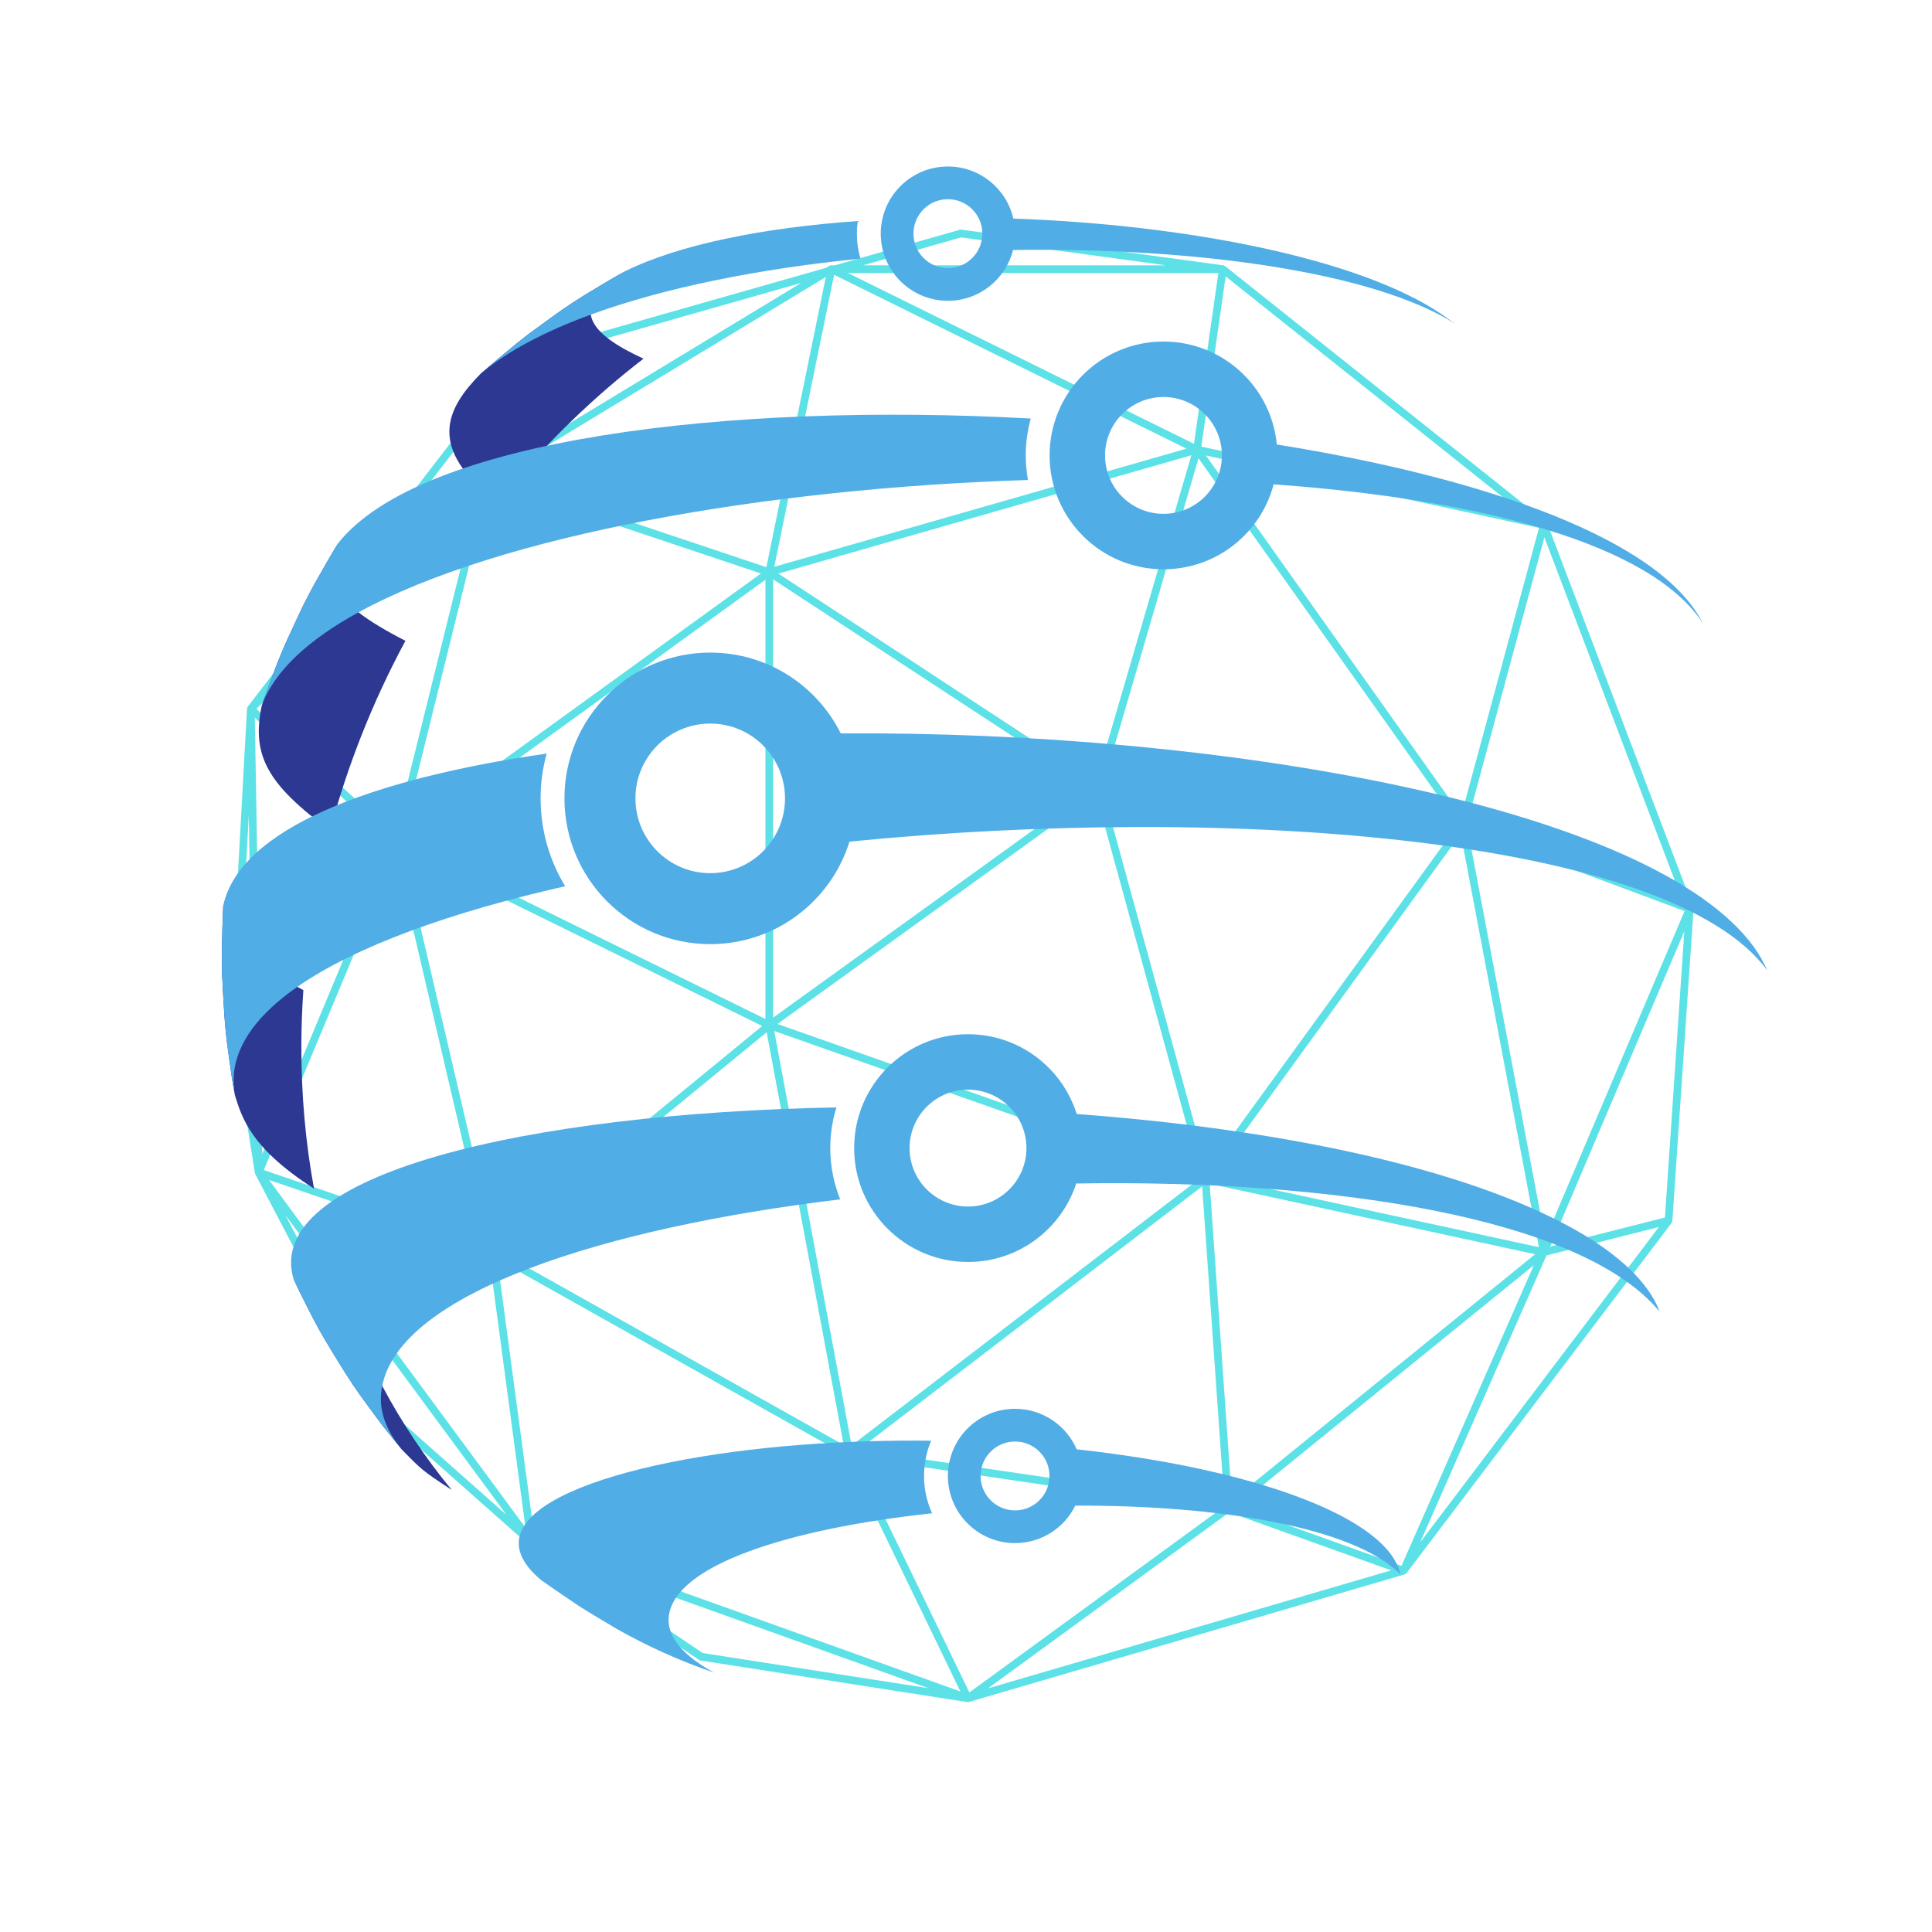 <svg xmlns="http://www.w3.org/2000/svg" xmlns:xlink="http://www.w3.org/1999/xlink" width="500" zoomAndPan="magnify" viewBox="0 0 375 375" height="500" preserveAspectRatio="xMidYMid meet" version="1.0"><defs><clipPath id="id1"><path d="M 44.57 44.57 L 328.82 44.57 L 328.82 330.32 L 44.57 330.32 Z M 44.57 44.57 " clip-rule="nonzero"/></clipPath><clipPath id="id2"><path d="M 43.07 175 L 61 175 L 61 231 L 43.07 231 Z M 43.07 175 " clip-rule="nonzero"/></clipPath><clipPath id="id3"><path d="M 170 32.25 L 283 32.25 L 283 63 L 170 63 Z M 170 32.25 " clip-rule="nonzero"/></clipPath><clipPath id="id4"><path d="M 100 279 L 181 279 L 181 324.75 L 100 324.75 Z M 100 279 " clip-rule="nonzero"/></clipPath><clipPath id="id5"><path d="M 43.07 146 L 110 146 L 110 213 L 43.07 213 Z M 43.07 146 " clip-rule="nonzero"/></clipPath><clipPath id="id6"><path d="M 109 126 L 343.07 126 L 343.07 189 L 109 189 Z M 109 126 " clip-rule="nonzero"/></clipPath></defs><g clip-path="url(#id1)"><path fill="#5ce1e6" d="M 328.711 176.457 C 328.715 176.352 328.695 176.254 328.664 176.16 C 328.66 176.152 328.664 176.148 328.66 176.141 L 300.336 101.625 C 300.332 101.613 300.32 101.609 300.316 101.598 C 300.27 101.488 300.203 101.383 300.105 101.305 L 237.812 51.668 C 237.715 51.586 237.598 51.531 237.469 51.508 C 237.457 51.508 237.449 51.504 237.438 51.504 L 186.594 44.578 C 186.492 44.566 186.387 44.574 186.289 44.598 L 162.055 51.496 L 161.367 51.496 C 161.227 51.496 161.098 51.535 160.984 51.605 C 160.98 51.605 160.98 51.605 160.98 51.605 L 160.363 51.977 L 100.719 68.961 C 100.699 68.969 100.688 68.984 100.668 68.992 C 100.586 69.02 100.516 69.062 100.449 69.117 C 100.422 69.141 100.395 69.16 100.371 69.188 C 100.359 69.199 100.34 69.207 100.328 69.223 L 48.098 137.152 C 48.078 137.172 48.078 137.195 48.062 137.219 C 48.043 137.25 48.02 137.273 48.008 137.309 C 48 137.328 47.996 137.352 47.988 137.371 C 47.977 137.414 47.969 137.453 47.961 137.496 C 47.957 137.52 47.945 137.539 47.945 137.566 L 44.656 197.305 C 44.652 197.359 44.656 197.414 44.66 197.465 L 49.477 227.68 C 49.484 227.719 49.504 227.75 49.516 227.789 C 49.523 227.816 49.523 227.844 49.535 227.867 C 49.535 227.871 49.543 227.875 49.547 227.883 C 49.547 227.891 49.547 227.898 49.555 227.906 L 73.871 274.309 C 73.914 274.391 73.969 274.461 74.039 274.523 L 102.559 299.785 C 102.605 299.836 102.656 299.883 102.715 299.918 L 135.695 322.188 C 135.785 322.25 135.891 322.289 136 322.305 L 187.742 330.367 L 187.75 330.367 C 187.75 330.367 187.754 330.367 187.754 330.367 C 187.758 330.367 187.758 330.367 187.762 330.367 C 187.801 330.375 187.836 330.379 187.875 330.379 C 187.875 330.379 187.875 330.379 187.879 330.379 C 187.93 330.379 187.98 330.371 188.031 330.363 C 188.031 330.363 188.031 330.363 188.031 330.359 C 188.035 330.359 188.035 330.359 188.035 330.359 C 188.035 330.359 188.035 330.359 188.039 330.359 C 188.039 330.359 188.039 330.359 188.043 330.359 C 188.043 330.355 188.047 330.355 188.055 330.355 C 188.055 330.355 188.059 330.355 188.059 330.355 L 188.062 330.352 C 188.066 330.352 188.066 330.352 188.066 330.352 C 188.066 330.352 188.066 330.352 188.07 330.352 C 188.07 330.352 188.07 330.348 188.074 330.348 C 188.074 330.348 188.078 330.348 188.078 330.348 L 272.637 305.59 C 272.668 305.582 272.684 305.551 272.715 305.539 C 272.797 305.5 272.859 305.453 272.926 305.391 C 272.953 305.363 272.996 305.355 273.02 305.324 L 324.461 237.363 C 324.543 237.254 324.578 237.129 324.594 237.004 C 324.598 236.988 324.609 236.977 324.609 236.961 Z M 323.164 236.32 L 300.914 241.953 L 326.926 180.762 Z M 232.887 227.652 L 150.906 198.754 L 212.738 154.148 Z M 212.738 151.738 L 151.082 111.336 L 231.246 88.363 Z M 211.855 152.945 L 150.059 197.527 L 150.059 112.449 Z M 148.566 197.785 L 78.434 163.301 L 148.566 112.527 Z M 163.758 280.461 L 96.902 242.93 L 148.812 200.359 Z M 150.281 200.117 L 232.438 229.074 L 165.293 280.562 Z M 233.336 230.266 L 237.668 291.832 L 166.637 281.41 Z M 234.293 227.133 L 214.18 153.766 L 282.578 160.613 Z M 283.531 161.836 L 298.699 242.078 L 235.258 228.344 Z M 299.918 240.492 L 284.918 161.16 L 326.973 176.836 Z M 283.637 158.281 L 234.062 88.41 L 298.719 102.457 Z M 282.387 159.094 L 214.141 152.262 L 232.629 88.957 Z M 150.289 110.012 L 161.902 53.34 L 230.285 87.086 Z M 148.754 110.094 L 96.297 92.523 L 160.293 53.766 Z M 147.703 111.312 L 78.207 161.621 L 95.062 93.684 Z M 76.57 162.027 L 49.77 137.59 L 93.18 95.09 Z M 93.871 92.328 L 55.734 129.66 L 99.18 73.164 Z M 76.105 163.621 L 50.898 223.984 L 49.461 139.32 Z M 76.793 165.836 L 94.551 241.906 L 51.207 227.109 Z M 78.078 164.785 L 147.945 199.141 L 96.035 241.711 Z M 162.848 281.664 L 103.746 298.34 L 96.52 244.43 Z M 164.383 282.781 L 186.41 328.312 L 105.566 299.375 Z M 188.156 328.5 L 166.066 282.836 L 236.559 293.18 Z M 239.117 291.223 L 234.797 229.77 L 297.969 243.445 Z M 297.719 245.57 L 272.027 303.938 L 239.973 292.449 Z M 300.176 243.68 L 321.996 238.156 L 275.672 299.355 Z M 284.84 159.539 L 299.762 104.301 L 326.684 175.133 Z M 237.895 53.641 L 296.68 100.484 L 233.176 86.688 Z M 186.547 46.078 L 226.34 51.496 L 167.504 51.496 Z M 236.48 52.988 L 231.75 86.148 L 164.562 52.988 Z M 95.754 91.109 L 101.527 70.281 L 155.531 54.906 Z M 46.145 197.309 L 48.289 158.301 L 49.285 217.035 Z M 75.125 273.492 L 55.391 235.84 L 98.328 294.051 Z M 52.227 229.035 L 94.906 243.605 L 101.996 296.512 Z M 108.434 301.984 L 180.219 327.68 L 136.387 320.852 Z M 238.594 293.539 L 270.02 304.805 L 191.766 327.715 Z M 238.594 293.539 " fill-opacity="1" fill-rule="nonzero"/></g><path fill="#2c3892" d="M 87.676 289.191 C 81.992 285.465 81.836 285.305 77.863 281.215 C 77.836 281.176 77.805 281.137 77.77 281.09 L 74.238 276.699 C 69.43 270.199 69.336 270.078 67 266.473 C 62.781 259.645 62.703 259.512 60.703 255.781 C 59.578 253.562 58.07 250.609 57 248.363 C 59.27 253.078 63.922 255.73 69.32 258.797 C 70.797 262.289 72.418 265.695 74.188 269.008 C 78.02 276.199 82.527 282.953 87.676 289.191 " fill-opacity="1" fill-rule="nonzero"/><g clip-path="url(#id2)"><path fill="#2c3892" d="M 60.949 230.707 C 48.797 222.914 47.012 217.164 45.582 212.547 L 45.027 209.355 C 43.879 201.254 43.879 201.254 43.547 197.066 C 43.059 188.828 43.059 188.828 43.062 184.602 C 43.117 181.941 43.195 178.391 43.336 175.734 C 43.984 182.688 47.707 186.074 57.711 191.547 C 58.09 191.758 58.48 191.969 58.883 192.184 C 58.629 195.797 58.5 199.422 58.492 203.047 C 58.477 212.551 59.309 221.805 60.949 230.707 " fill-opacity="1" fill-rule="nonzero"/></g><path fill="#2c3892" d="M 78.695 124.379 C 72.375 136.117 67.469 148.48 64.074 161.191 C 51.879 152.246 48.777 146.586 50.805 136.961 L 51.129 136 C 53.91 128.367 53.91 128.367 55.578 124.539 C 58.922 117.285 58.984 117.152 60.98 113.449 C 62.34 111.043 64.16 107.848 65.59 105.488 C 63.156 110.699 64.109 114.613 69.578 118.855 C 71.824 120.602 74.84 122.402 78.695 124.379 " fill-opacity="1" fill-rule="nonzero"/><path fill="#2c3892" d="M 124.902 69.621 C 115.34 76.988 106.414 85.598 98.324 95.316 C 97.719 96.047 97.117 96.781 96.523 97.52 C 82.57 86.824 86.75 79.168 93.344 72.484 C 96.078 70.141 99.734 67.02 102.602 64.836 C 109.062 60.113 109.312 59.926 113.363 57.34 C 115.715 55.914 118.863 54.027 121.254 52.672 C 115.996 55.836 114.281 58.621 114.668 61.07 C 115.219 64.543 119.996 67.352 124.902 69.621 " fill-opacity="1" fill-rule="nonzero"/><path fill="#51ade5" d="M 167.004 50.199 C 147.594 52.145 129.191 55.75 114.668 61.07 C 105.961 64.254 98.645 68.055 93.344 72.484 C 96.078 70.141 99.734 67.02 102.602 64.836 C 109.062 60.113 109.312 59.926 113.363 57.34 C 115.715 55.914 118.863 54.027 121.254 52.672 C 131.984 47.387 148.25 44.195 166.496 42.902 C 166.383 43.699 166.32 44.52 166.32 45.352 C 166.32 47.027 166.562 48.656 167.004 50.199 " fill-opacity="1" fill-rule="nonzero"/><g clip-path="url(#id3)"><path fill="#51ade5" d="M 183.984 52.039 C 180.293 52.039 177.301 49.043 177.301 45.352 C 177.301 41.66 180.293 38.664 183.984 38.664 C 187.68 38.664 190.672 41.66 190.672 45.352 C 190.672 49.043 187.68 52.039 183.984 52.039 Z M 282.438 62.848 L 279.957 61.082 C 263.891 50.129 230.102 43.594 196.684 42.426 C 195.359 36.637 190.18 32.316 183.984 32.316 C 176.789 32.316 170.953 38.152 170.953 45.352 C 170.953 52.551 176.789 58.383 183.984 58.383 C 190.09 58.383 195.211 54.188 196.629 48.523 C 232.406 47.996 266.75 52.867 282.438 62.848 " fill-opacity="1" fill-rule="nonzero"/></g><g clip-path="url(#id4)"><path fill="#51ade5" d="M 180.918 293.73 C 179.918 291.52 179.355 289.066 179.355 286.48 C 179.355 284.055 179.848 281.742 180.734 279.641 C 172.344 279.543 163.809 279.801 155.34 280.453 C 119.156 283.246 89.223 293.379 105.004 306.668 C 107.199 308.238 110.184 310.254 112.426 311.762 C 114.543 313.105 117.426 314.812 119.582 316.094 C 125.652 319.543 132.012 322.402 138.605 324.656 C 130.902 320.465 129.562 316.496 129.797 313.902 C 130.703 303.715 153.574 296.652 180.918 293.73 " fill-opacity="1" fill-rule="nonzero"/></g><path fill="#51ade5" d="M 197.02 293.168 C 193.324 293.168 190.332 290.172 190.332 286.48 C 190.332 282.789 193.324 279.797 197.02 279.797 C 200.711 279.797 203.703 282.789 203.703 286.48 C 203.703 290.172 200.711 293.168 197.02 293.168 Z M 271.832 305.586 C 269.281 294.289 242.719 284.988 208.984 281.312 C 206.984 276.688 202.379 273.449 197.02 273.449 C 189.82 273.449 183.984 279.281 183.984 286.48 C 183.984 293.68 189.82 299.516 197.02 299.516 C 202.148 299.516 206.586 296.547 208.711 292.238 C 236.266 292.16 262.629 296.297 271.832 305.586 " fill-opacity="1" fill-rule="nonzero"/><path fill="#51ade5" d="M 199.098 88.398 C 199.098 90.023 199.25 91.617 199.531 93.168 C 148.941 94.754 97.02 103.812 69.578 118.855 C 59.891 124.168 53.254 130.223 50.805 136.961 L 51.129 136 C 53.91 128.367 53.91 128.367 55.578 124.539 C 58.922 117.285 58.984 117.152 60.98 113.449 C 62.34 111.043 64.16 107.848 65.59 105.488 C 81.562 85.219 141.215 78 200.078 81.238 C 199.441 83.52 199.098 85.918 199.098 88.398 " fill-opacity="1" fill-rule="nonzero"/><path fill="#51ade5" d="M 225.828 99.734 C 219.566 99.734 214.488 94.656 214.488 88.398 C 214.488 82.133 219.566 77.059 225.828 77.059 C 232.094 77.059 237.168 82.133 237.168 88.398 C 237.168 94.656 232.094 99.734 225.828 99.734 Z M 330.539 121.008 C 322.371 104.77 288.715 92.836 247.828 86.277 C 246.762 75.066 237.32 66.293 225.828 66.293 C 213.621 66.293 203.727 76.188 203.727 88.398 C 203.727 100.602 213.621 110.5 225.828 110.5 C 236.098 110.5 244.727 103.5 247.211 94.012 C 287.426 96.902 320.582 105.59 330.539 121.008 " fill-opacity="1" fill-rule="nonzero"/><path fill="#51ade5" d="M 74.188 269.008 C 74.027 269.824 73.941 270.66 73.93 271.496 C 73.875 276.031 76.691 279.734 77.77 281.09 L 74.238 276.699 C 69.43 270.199 69.336 270.078 67 266.473 C 62.781 259.645 62.703 259.512 60.703 255.781 C 59.578 253.562 58.07 250.609 57 248.363 C 50.824 227.844 102.586 216.062 162.352 214.949 C 161.574 217.449 161.156 220.098 161.156 222.848 C 161.156 226.359 161.844 229.719 163.086 232.797 C 116.723 238.359 77.699 251.066 74.188 269.008 " fill-opacity="1" fill-rule="nonzero"/><path fill="#51ade5" d="M 187.891 234.184 C 181.629 234.184 176.551 229.105 176.551 222.844 C 176.551 216.582 181.629 211.504 187.891 211.504 C 194.152 211.504 199.23 216.582 199.23 222.844 C 199.23 229.105 194.152 234.184 187.891 234.184 Z M 305.766 238.715 C 283.914 226.398 247.41 219.074 208.988 216.23 C 206.176 207.254 197.797 200.742 187.891 200.742 C 175.684 200.742 165.789 210.637 165.789 222.844 C 165.789 235.051 175.684 244.949 187.891 244.949 C 197.695 244.949 206.008 238.559 208.898 229.715 C 259.004 228.891 307.305 236.465 322.125 254.598 C 320.207 249.219 314.398 243.578 305.766 238.715 " fill-opacity="1" fill-rule="nonzero"/><g clip-path="url(#id5)"><path fill="#51ade5" d="M 109.699 172.016 C 87.5 177.055 69.074 183.641 57.711 191.547 C 50.316 196.684 45.906 202.383 45.387 208.582 C 45.285 209.77 45.383 211.371 45.582 212.547 L 45.027 209.355 C 43.879 201.254 43.879 201.254 43.547 197.066 C 43.059 188.828 43.059 188.828 43.062 184.602 C 43.117 181.941 43.195 178.391 43.336 175.734 C 46.613 160.934 71.691 151.223 106.105 146.266 C 105.344 149.035 104.93 151.953 104.93 154.961 C 104.93 161.203 106.676 167.043 109.699 172.016 " fill-opacity="1" fill-rule="nonzero"/></g><g clip-path="url(#id6)"><path fill="#51ade5" d="M 137.855 169.48 C 129.84 169.48 123.34 162.98 123.34 154.961 C 123.34 146.945 129.84 140.445 137.855 140.445 C 145.875 140.445 152.371 146.945 152.371 154.961 C 152.371 162.98 145.875 169.48 137.855 169.48 Z M 340.488 183.883 C 320.605 156.352 236.801 141.832 163.188 142.352 C 158.551 133.055 148.953 126.668 137.855 126.668 C 122.23 126.668 109.559 139.336 109.559 154.961 C 109.559 170.59 122.23 183.258 137.855 183.258 C 150.559 183.258 161.305 174.887 164.883 163.359 C 239.238 155.977 324.188 162.582 343.051 188.387 C 342.426 186.965 341.398 185.145 340.488 183.883 " fill-opacity="1" fill-rule="nonzero"/></g></svg>